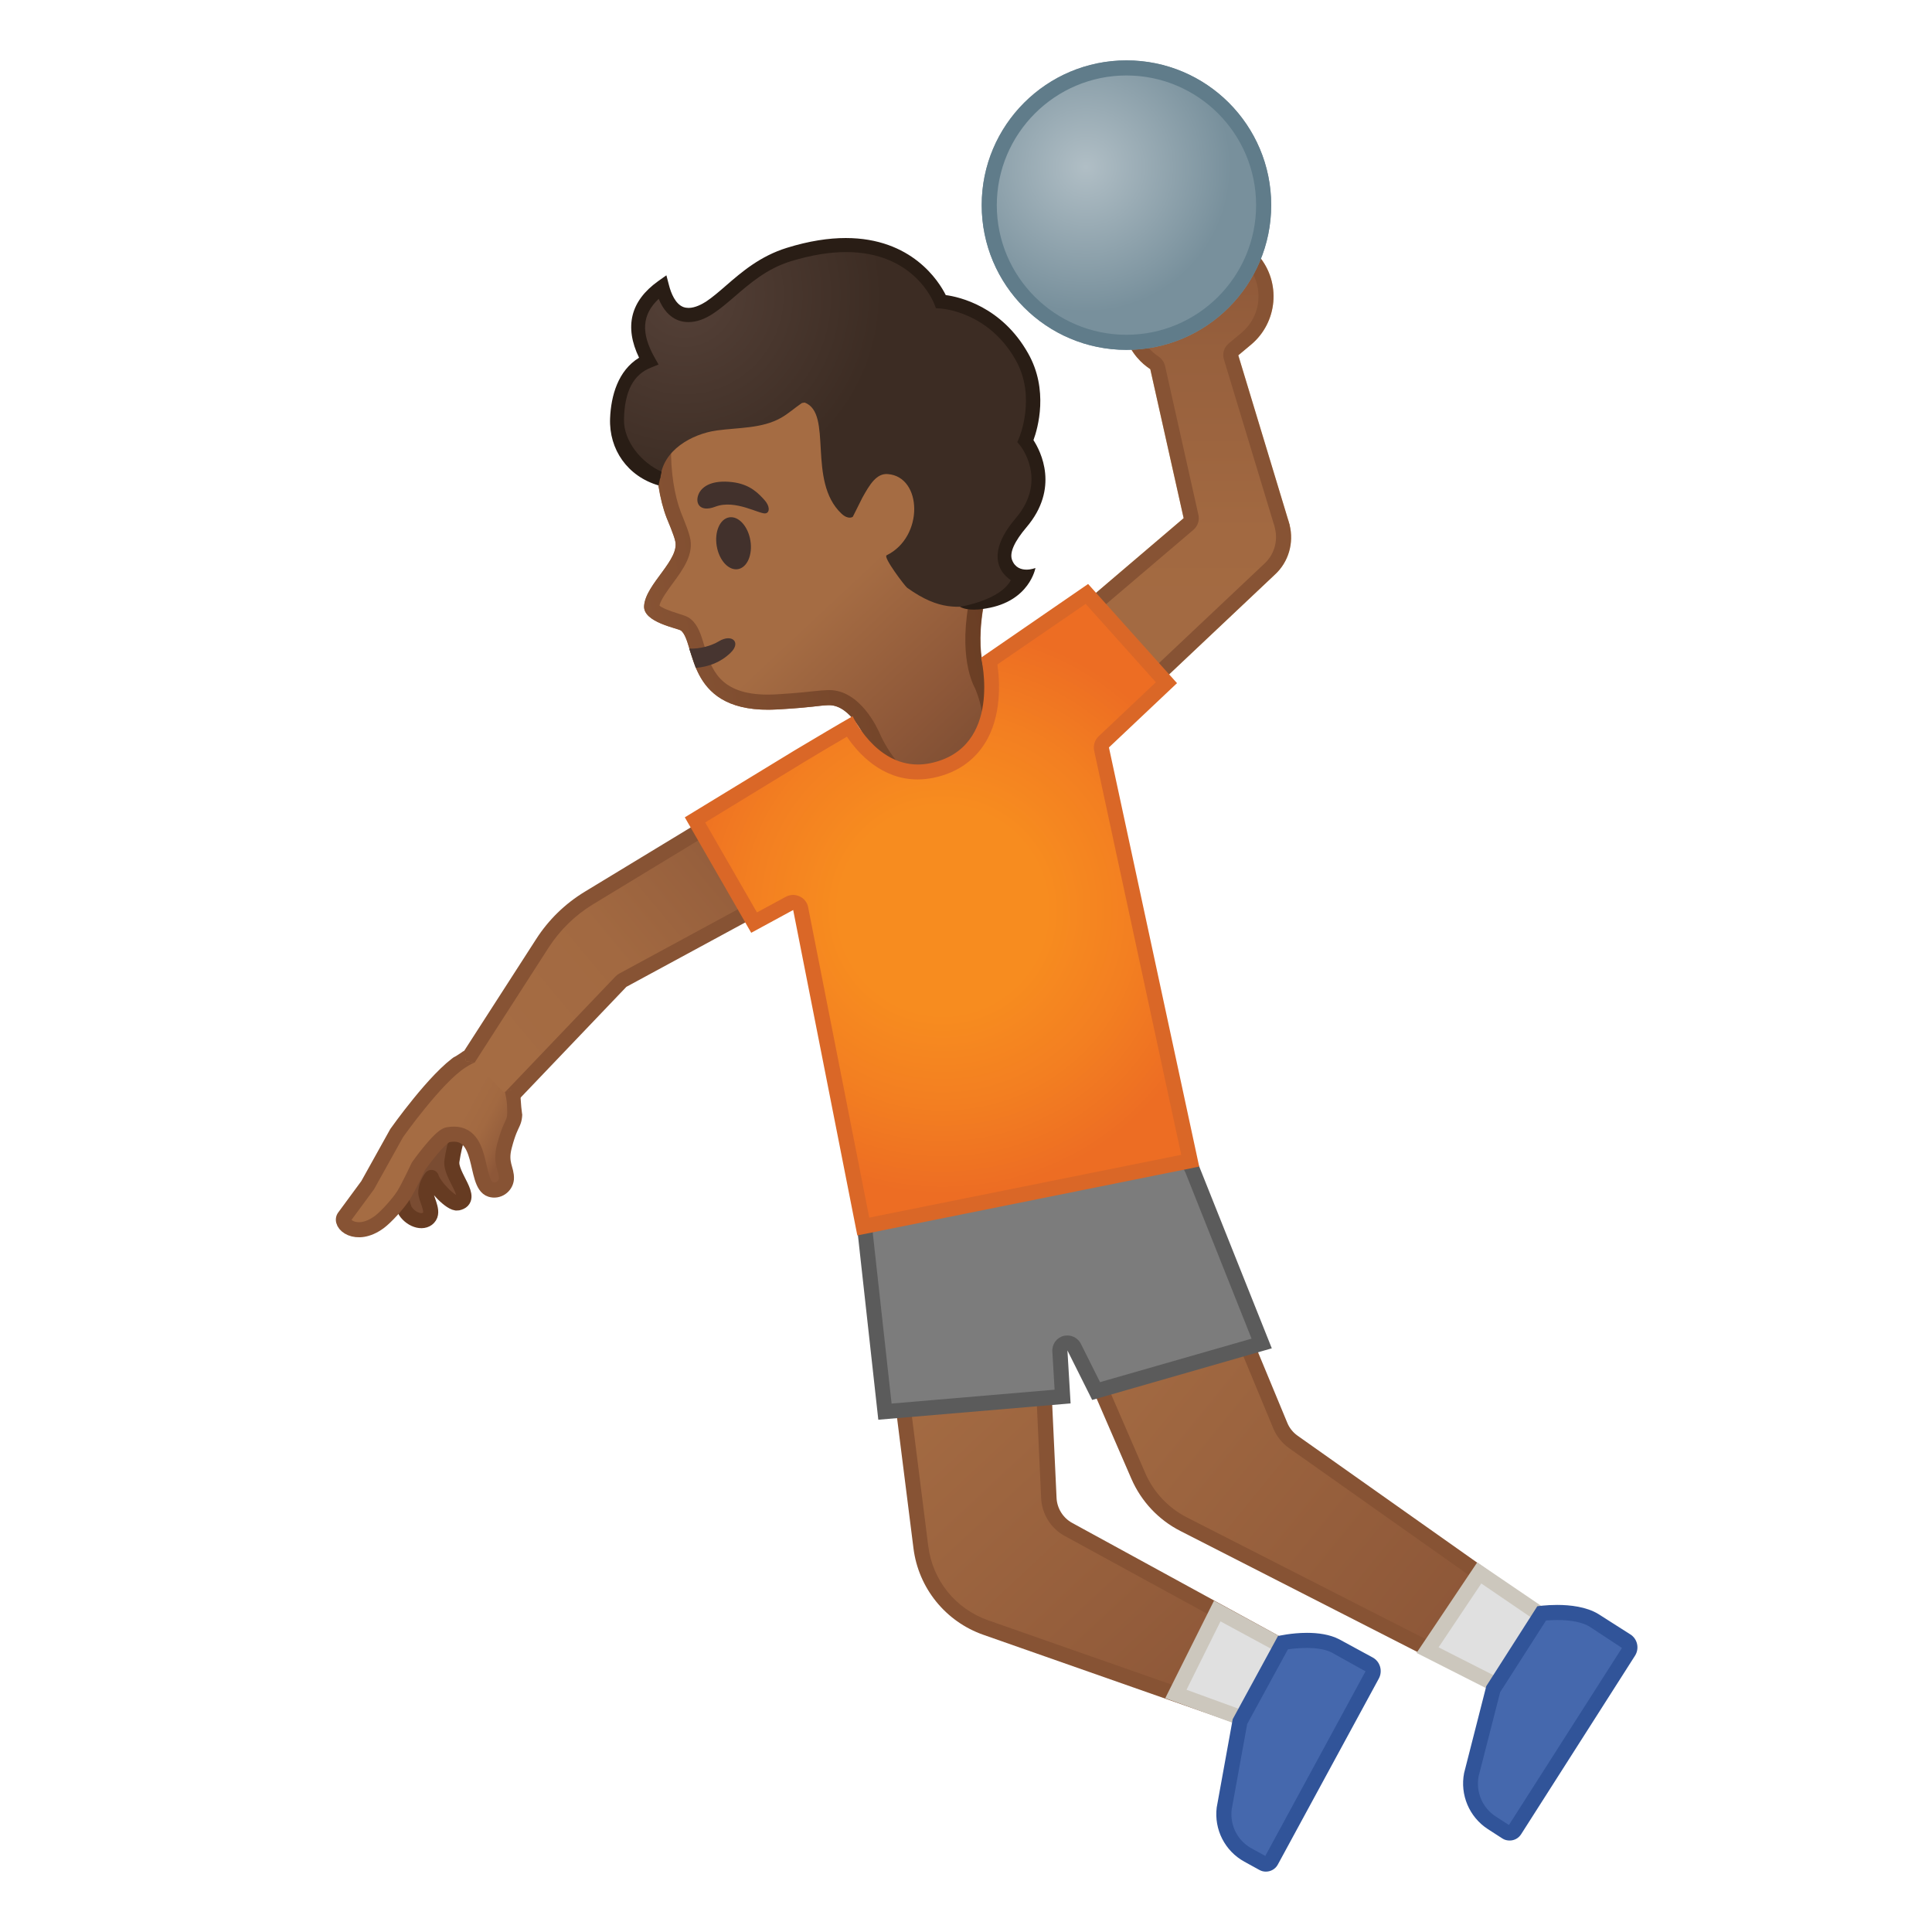 <svg viewBox="0 0 128 128" xmlns="http://www.w3.org/2000/svg" xmlns:xlink="http://www.w3.org/1999/xlink">
  <g id="Layer_3">
    <g>
      <circle cx="63.52" cy="81.31" fill="#FBC11B" r="5.64"/>
      <g>
        <linearGradient id="SVGID_2_" gradientUnits="userSpaceOnUse" x1="61.549" x2="82.21" y1="89.33" y2="111.459">
          <stop offset="0" style="stop-color:#A56C43"/>
          <stop offset="1" style="stop-color:#8D5738"/>
        </linearGradient>
        <path d="M65.31,107.84c-2.34-0.82-3.99-2.86-4.3-5.32l-2.55-20.28l10.2-0.86l0.83,17.88 c0.04,0.87,0.54,1.66,1.3,2.08l14.7,8.03l-2.51,4.67L65.31,107.84z" fill="url(#SVGID_2_)"/>
        <path d="M68.18,81.91l0.8,17.36c0.05,1.04,0.65,2,1.56,2.49l14.26,7.79l-2.07,3.85l-17.26-6.05 c-2.16-0.76-3.68-2.64-3.97-4.91l-2.49-19.76L68.18,81.91 M69.14,80.83L57.9,81.78l2.62,20.8c0.33,2.63,2.12,4.85,4.63,5.73 l18.07,6.34l2.95-5.48l-15.13-8.27c-0.61-0.33-1.01-0.97-1.04-1.66L69.14,80.83L69.14,80.83z" fill="#875334"/>
      </g>
      <circle cx="72.7" cy="78.62" fill="#FBC11B" r="5.64"/>
      <g>
        <linearGradient id="SVGID_3_" gradientUnits="userSpaceOnUse" x1="73.387" x2="98.595" y1="85.284" y2="105.802">
          <stop offset="0" style="stop-color:#A56C43"/>
          <stop offset="1" style="stop-color:#8D5738"/>
        </linearGradient>
        <path d="M78.42,100.99c-1.34-0.69-2.41-1.82-3.01-3.21l-7.15-16.49l9.26-4.43l7.29,17.59 c0.18,0.44,0.48,0.81,0.87,1.08l15.99,11.3l-2.76,4.61L78.42,100.99z" fill="url(#SVGID_3_)"/>
        <path d="M77.27,77.54l7.09,17.1c0.22,0.52,0.58,0.97,1.04,1.3l15.61,11.03l-2.28,3.81l-20.08-10.24 c-1.24-0.63-2.23-1.68-2.78-2.96l-6.95-16.05L77.27,77.54 M77.79,76.18l-10.17,4.87l7.34,16.93c0.65,1.49,1.79,2.71,3.24,3.45 L99.1,112.1l3.24-5.41L85.97,95.12c-0.31-0.22-0.55-0.52-0.69-0.87L77.79,76.18L77.79,76.18z" fill="#875334"/>
      </g>
      <g>
        <path d="M57.33,81.78c0-0.02,0-0.04,0-0.06c-0.29-3.41,2.25-6.42,5.66-6.71c0.18-0.01,0.36-0.02,0.53-0.02 c1.05,0,2.08,0.27,3,0.78c0.07,0.04,0.16,0.06,0.24,0.06c0.05,0,0.09-0.01,0.14-0.02c0.13-0.04,0.24-0.12,0.3-0.24 c0.63-1.17,1.59-2.08,2.77-2.65c0.54-0.26,1.13-0.39,1.78-0.39c2.91,0,6.09,2.57,7.25,4.98l4.59,11.51l-10.97,3.15l-1.46-2.91 c-0.09-0.17-0.26-0.28-0.45-0.28c-0.04,0-0.09,0.01-0.13,0.02c-0.23,0.06-0.38,0.28-0.37,0.51l0.18,3.02l-11.77,1L57.33,81.78z" fill="#7C7C7C"/>
        <path d="M71.76,73.03c2.46,0,5.55,2.13,6.78,4.66l4.38,11l-10.04,2.88l-1.27-2.54 c-0.17-0.34-0.52-0.55-0.89-0.55c-0.09,0-0.17,0.01-0.26,0.03c-0.46,0.12-0.77,0.55-0.74,1.03l0.15,2.53l-10.8,0.92l-1.24-11.24 c0-0.02,0-0.05,0-0.07c-0.13-1.52,0.34-3,1.32-4.16c0.98-1.17,2.36-1.88,3.88-2.01c0.16-0.01,0.33-0.02,0.49-0.02 c0.96,0,1.92,0.25,2.76,0.71c0.15,0.08,0.32,0.13,0.49,0.13c0.09,0,0.19-0.01,0.28-0.04c0.26-0.08,0.47-0.25,0.6-0.48 c0.58-1.07,1.46-1.91,2.55-2.44C70.66,73.14,71.18,73.03,71.76,73.03 M71.76,72.03c-0.69,0-1.37,0.14-2,0.43 c-1.33,0.64-2.35,1.66-3,2.86c-0.97-0.54-2.08-0.84-3.24-0.84c-0.19,0-0.38,0.01-0.57,0.02c-3.69,0.31-6.43,3.56-6.12,7.25l0,0 l1.36,12.31l12.74-1.08l-0.21-3.51l1.64,3.28l11.9-3.42l-4.81-12.05C78.15,74.58,74.77,72.03,71.76,72.03L71.76,72.03z" fill="#5B5B5B"/>
      </g>
      <g>
        <linearGradient id="SVGID_6_" gradientUnits="userSpaceOnUse" x1="50.996" x2="33.672" y1="55.235" y2="69.672">
          <stop offset="0" style="stop-color:#8D5738"/>
          <stop offset="0.216" style="stop-color:#97603D"/>
          <stop offset="0.573" style="stop-color:#A26941"/>
          <stop offset="1" style="stop-color:#A56C43"/>
        </linearGradient>
        <path d="M30.65,70.7l5.28-8.22c0.78-1.21,1.83-2.24,3.06-2.98l13.6-8.25l3.31,5.76l-14.65,7.94 c-0.05,0.02-0.09,0.06-0.12,0.09l-7.72,8.08L30.65,70.7z" fill="url(#SVGID_6_)"/>
        <path d="M52.42,51.94l2.8,4.87L41.03,64.5c-0.09,0.05-0.17,0.11-0.25,0.19l-7.39,7.74l-2.08-1.82l5.05-7.85 c0.74-1.14,1.74-2.12,2.9-2.83L52.42,51.94 M52.78,50.56l-14.04,8.52c-1.3,0.79-2.4,1.86-3.22,3.14L30,70.79l3.45,3.02l8.05-8.43 l15.1-8.18L52.78,50.56L52.78,50.56z" fill="#875334"/>
      </g>
      <circle cx="54.73" cy="54.09" fill="#FBC11B" r="3.83"/>
      <g>
        <linearGradient id="SVGID_7_" gradientUnits="userSpaceOnUse" x1="76.061" x2="76.061" y1="16.492" y2="43.528">
          <stop offset="0" style="stop-color:#FFD29C"/>
          <stop offset="0.024" style="stop-color:#FFD39E"/>
          <stop offset="0.316" style="stop-color:#FCD8AF"/>
          <stop offset="0.629" style="stop-color:#FADCBA"/>
          <stop offset="1" style="stop-color:#F9DDBD"/>
        </linearGradient>
        <path d="M67.08,44.65l11.67-9.93c0.14-0.12,0.2-0.31,0.16-0.49l-2.21-9.87c-0.03-0.12-0.1-0.23-0.21-0.3 c-0.32-0.22-0.56-0.43-0.75-0.65c-1.33-1.58-1.13-3.9,0.42-5.2l1.67-1.4c0.66-0.55,1.5-0.86,2.35-0.86 c1.09,0,2.11,0.48,2.81,1.31c1.33,1.58,1.13,3.9-0.42,5.2l-0.85,0.71c-0.15,0.13-0.21,0.34-0.16,0.53l3.29,10.86 c0.04,0.11,0.06,0.19,0.08,0.26l0.01-0.01c0,0.03,0,0.07,0.01,0.1c0.25,1.04-0.08,2.13-0.86,2.83L71.51,49.59L67.08,44.65z" fill="url(#SVGID_7_)"/>
        <path d="M80.19,16.43c0.94,0,1.82,0.41,2.45,1.16c0.54,0.65,0.8,1.47,0.73,2.31c-0.07,0.84-0.47,1.6-1.12,2.15 l-0.85,0.71c-0.31,0.26-0.43,0.67-0.31,1.06l3.29,10.86c0.01,0.02,0.01,0.04,0.02,0.06c0.02,0.06,0.04,0.12,0.05,0.18 c0,0.01,0.01,0.02,0.01,0.04c0,0.02,0.01,0.03,0.01,0.05c0.21,0.86-0.06,1.76-0.73,2.36l-12.2,11.51l-3.75-4.18l11.28-9.6 c0.28-0.24,0.41-0.62,0.33-0.98l-2.21-9.87c-0.06-0.25-0.2-0.46-0.41-0.61c-0.28-0.19-0.49-0.37-0.68-0.6 c-1.12-1.34-0.95-3.34,0.39-4.46l1.67-1.4C78.72,16.7,79.45,16.43,80.19,16.43 M80.19,15.43c-0.95,0-1.9,0.32-2.68,0.98 l-1.67,1.4c-1.76,1.48-1.99,4.11-0.51,5.87l0.03,0.03c0.25,0.3,0.54,0.54,0.85,0.75l2.21,9.87L66.37,44.6l5.12,5.71L84.43,38.1 c0.96-0.86,1.3-2.15,1.01-3.32l0.01,0l-0.03-0.08c-0.03-0.1-0.05-0.2-0.09-0.3l-3.29-10.86l0.85-0.71 c1.76-1.48,1.99-4.11,0.51-5.87l-0.03-0.03C82.55,15.94,81.37,15.43,80.19,15.43L80.19,15.43z" fill="#EDBD82"/>
      </g>
      <g>
        <linearGradient id="SVGID_11_" gradientUnits="userSpaceOnUse" x1="76.061" x2="76.061" y1="15.933" y2="49.593">
          <stop offset="0" style="stop-color:#8D5738"/>
          <stop offset="0.216" style="stop-color:#97603D"/>
          <stop offset="0.573" style="stop-color:#A26941"/>
          <stop offset="1" style="stop-color:#A56C43"/>
        </linearGradient>
        <path d="M67.08,44.65l11.67-9.93c0.14-0.12,0.2-0.31,0.16-0.49l-2.21-9.87c-0.03-0.12-0.1-0.23-0.21-0.3 c-0.32-0.22-0.56-0.43-0.75-0.65c-1.33-1.58-1.13-3.9,0.42-5.2l1.67-1.4c0.66-0.55,1.5-0.86,2.35-0.86 c1.09,0,2.11,0.48,2.81,1.31c1.33,1.58,1.13,3.9-0.42,5.2l-0.85,0.71c-0.15,0.13-0.21,0.34-0.16,0.53l3.29,10.86 c0.04,0.11,0.06,0.19,0.08,0.26l0.01-0.01c0,0.03,0,0.07,0.01,0.1c0.25,1.04-0.08,2.13-0.86,2.83L71.51,49.59L67.08,44.65z" fill="url(#SVGID_11_)"/>
        <path d="M80.19,16.43c0.94,0,1.82,0.41,2.45,1.16c0.54,0.65,0.8,1.47,0.73,2.31c-0.07,0.84-0.47,1.6-1.12,2.15 l-0.85,0.71c-0.31,0.26-0.43,0.67-0.31,1.06l3.29,10.86c0.01,0.02,0.01,0.04,0.02,0.06c0.02,0.06,0.04,0.12,0.05,0.18 c0,0.01,0.01,0.02,0.01,0.04c0,0.02,0.01,0.03,0.01,0.05c0.21,0.86-0.06,1.76-0.73,2.36l-12.2,11.51l-3.75-4.18l11.28-9.6 c0.28-0.24,0.41-0.62,0.33-0.98l-2.21-9.87c-0.06-0.25-0.2-0.46-0.41-0.61c-0.28-0.19-0.49-0.37-0.68-0.6 c-1.12-1.34-0.95-3.34,0.39-4.46l1.67-1.4C78.72,16.7,79.45,16.43,80.19,16.43 M80.19,15.43c-0.95,0-1.9,0.32-2.68,0.98 l-1.67,1.4c-1.76,1.48-1.99,4.11-0.51,5.87l0.03,0.03c0.25,0.3,0.54,0.54,0.85,0.75l2.21,9.87L66.37,44.6l5.12,5.71L84.43,38.1 c0.96-0.86,1.3-2.15,1.01-3.32l0.01,0l-0.03-0.08c-0.03-0.1-0.05-0.2-0.09-0.3l-3.29-10.86l0.85-0.71 c1.76-1.48,1.99-4.11,0.51-5.87l-0.03-0.03C82.55,15.94,81.37,15.43,80.19,15.43L80.19,15.43z" fill="#875334"/>
      </g>
      <circle cx="68.92" cy="47.45" fill="#FBC11B" r="3.83"/>
      <radialGradient id="SVGID_12_" cx="71.955" cy="11.072" gradientUnits="userSpaceOnUse" r="9.587">
        <stop offset="5.779656e-03" style="stop-color:#B0BEC5"/>
        <stop offset="1" style="stop-color:#78909C"/>
      </radialGradient>
      <circle cx="74.63" cy="13.59" fill="url(#SVGID_12_)" r="9.59"/>
      <g>
        <defs>
          <path id="SVGID_13_" d="M33.37,72.37l-1.86-1.95l-0.64-0.12l-0.12-0.72c0,0,0.05,0.02-0.51,0.37c-1.05,0.67-4.59,0.67-5.84,1.95 c0,0-4.85,4.36-4.87,4.99c-0.01,0.18,2.68,6.32,3.08,6.45c7.54,2.35,11.45-3.05,11.79-3.4c1.31-1.35,0.19-5.23,0.11-6.94 c-0.01-0.26-0.1-0.98-0.1-0.98L33.37,72.37z"/>
        </defs>
        <clipPath id="SVGID_14_">
          <use overflow="visible" xlink:href="#SVGID_13_"/>
        </clipPath>
        <path clip-path="url(#SVGID_14_)" d=" M28.78,72.91c0,0-1.5,2.12-2.13,4.91c-0.26,1.15,0.07,2.22,0.21,2.42c0.44,0.65,1.29,0.85,1.6,0.35 c0.27-0.43-0.28-1.21-0.25-1.65c0.04-0.52,0.37-0.93,0.37-0.93c0.15,0.55,1.32,1.78,1.74,1.69c1.18-0.25-0.52-1.82-0.38-2.78 c0.37-2.49,1.44-4.06,1.44-4.06L28.78,72.91z" fill="#7A4C32" stroke="#663B22" stroke-linecap="round" stroke-linejoin="round" stroke-miterlimit="10"/>
        <linearGradient id="SVGID_15_" gradientUnits="userSpaceOnUse" x1="29.242" x2="32.397" y1="76.476" y2="78.175">
          <stop offset="0" style="stop-color:#A56C43"/>
          <stop offset="0.427" style="stop-color:#A26941"/>
          <stop offset="0.784" style="stop-color:#97603D"/>
          <stop offset="1" style="stop-color:#8D5738"/>
        </linearGradient>
        <path clip-path="url(#SVGID_14_)" d=" M32.51,78.81c-1.14-0.36-0.34-4.09-2.84-3.63c-0.54,0.1-1.95,2.09-1.95,2.09s-0.62,1.33-0.97,1.9c-0.35,0.56-1.19,1.48-1.63,1.8 c-1.54,1.13-2.69,0.07-2.29-0.37l1.53-2.08l1.92-3.45c0,0,2.6-3.69,4.28-4.76c1.46-0.93,1.49-0.42,2.75,0.48 c0.43,0.3,0.75,1.81,0.78,2.36c0.08,1.54-0.16,0.84-0.67,2.78c-0.31,1.17,0.17,1.52,0.13,2.18C33.5,78.61,33,78.96,32.51,78.81z" fill="url(#SVGID_15_)" stroke="#875334" stroke-linecap="round" stroke-linejoin="round" stroke-miterlimit="10"/>
      </g>
      <g>
        <polygon fill="#E0E0E0" points="77.9,112.23 80.64,106.74 85.49,109.37 83.06,114.12 "/>
        <path d="M80.86,107.42l3.97,2.15l-2,3.92l-4.22-1.54L80.86,107.42 M80.43,106.05l-3.23,6.46l6.11,2.23l2.85-5.58 L80.43,106.05L80.43,106.05z" fill="#CCC7BD"/>
      </g>
      <g>
        <polygon fill="#E0E0E0" points="94.57,109.33 98,104.21 102.48,107.26 99.44,111.79 "/>
        <path d="M98.14,104.91l3.65,2.49l-2.52,3.75l-3.96-2.01L98.14,104.91 M97.87,103.51l-4.02,6l5.76,2.92l3.57-5.31 L97.87,103.51L97.87,103.51z" fill="#CCC7BD"/>
      </g>
      <path d="M74.63,5c4.74,0,8.59,3.85,8.59,8.59c0,4.74-3.85,8.59-8.59,8.59s-8.59-3.85-8.59-8.59 C66.05,8.85,69.9,5,74.63,5 M74.63,4c-5.29,0-9.59,4.29-9.59,9.59c0,5.29,4.29,9.59,9.59,9.59c5.29,0,9.59-4.29,9.59-9.59 C84.22,8.29,79.93,4,74.63,4L74.63,4z" fill="#607C8A"/>
      <g>
        <path d="M100,121.45c-0.08,0-0.15-0.02-0.22-0.06l-0.96-0.62c-1.07-0.69-1.6-1.95-1.35-3.2l1.45-5.66l3.21-5.02 c0.22-0.02,0.59-0.06,1.03-0.06c0.73,0,1.75,0.09,2.43,0.53l2.12,1.36c0.12,0.08,0.2,0.19,0.23,0.33 c0.03,0.14,0.01,0.28-0.07,0.4l-7.54,11.82C100.27,121.38,100.14,121.45,100,121.45L100,121.45z" fill="#4568AD"/>
        <path d="M103.17,107.33c0.94,0,1.71,0.16,2.16,0.45l2.13,1.4l-7.49,11.73l-0.87-0.56 c-0.89-0.58-1.33-1.62-1.14-2.66l1.43-5.58l3.04-4.75C102.63,107.35,102.89,107.33,103.17,107.33 M103.17,106.33 c-0.75,0-1.32,0.09-1.32,0.09l-3.38,5.29l-1.47,5.76c-0.28,1.44,0.34,2.91,1.57,3.71l0.96,0.62c0.15,0.1,0.32,0.14,0.49,0.14 c0.3,0,0.59-0.15,0.76-0.42l7.54-11.82c0.31-0.48,0.17-1.12-0.31-1.42l-2.12-1.35C105.1,106.45,104.02,106.33,103.17,106.33 L103.17,106.33z" fill="#315499"/>
      </g>
      <g>
        <path d="M83.87,123.5c-0.07,0-0.13-0.02-0.19-0.05l-1-0.55c-1.11-0.62-1.73-1.83-1.57-3.09l1.04-5.75l2.85-5.23 c0.31-0.06,0.92-0.15,1.59-0.15c0.78,0,1.44,0.13,1.88,0.37l2.21,1.2c0.12,0.07,0.22,0.18,0.26,0.32s0.03,0.28-0.04,0.4 l-6.69,12.32C84.15,123.42,84.01,123.5,83.87,123.5L83.87,123.5z" fill="#4568AD"/>
        <path d="M86.59,109.18c0.7,0,1.27,0.11,1.65,0.31l2.23,1.24l-6.64,12.23l-0.91-0.5 c-0.93-0.51-1.44-1.52-1.32-2.57l1.03-5.67l2.7-4.95C85.64,109.23,86.1,109.18,86.59,109.18 M86.59,108.18 c-1.03,0-1.92,0.21-1.92,0.21l-3,5.51l-1.06,5.85c-0.18,1.46,0.54,2.88,1.83,3.59l1,0.55c0.14,0.08,0.29,0.11,0.43,0.11 c0.32,0,0.63-0.17,0.79-0.47l6.69-12.32c0.27-0.5,0.09-1.13-0.41-1.4l-2.21-1.2C88.1,108.28,87.31,108.18,86.59,108.18 L86.59,108.18z" fill="#315499"/>
      </g>
      <g>
        <g>
          <g>
            <g>
              <linearGradient id="SVGID_16_" gradientTransform="matrix(0.957 -0.289 0.289 0.957 -42.547 189.452)" gradientUnits="userSpaceOnUse" x1="131.896" x2="147.204" y1="-133.945" y2="-103.011">
                <stop offset="0.55" style="stop-color:#A56C43"/>
                <stop offset="0.83" style="stop-color:#8D5738"/>
                <stop offset="1" style="stop-color:#7A4C32"/>
              </linearGradient>
              <path d="M64.62,23.67c-3.04-3.68-9.1-6.04-13.66-4.64c-5.11,1.57-7.41,5.72-7.5,10.6 c-0.03,1.77,0.25,3.48,0.71,4.67c0.06,0.14,0.49,1.17,0.56,1.5c0.37,1.26-1.95,2.88-2.05,4.34 c-0.08,1.1,2.25,1.48,2.45,1.64c1.01,0.84,0.24,5.6,6.43,5.22c2.38-0.14,2.59-0.25,3.33-0.28 c1.49-0.06,2.48,2.26,2.48,2.26s2.28,5.46,6.16,3.66c4.42-2.06,1.97-7.48,1.97-7.48s-1.18-1.88-0.05-6.32 C66.54,34.55,66.57,26.04,64.62,23.67z" fill="url(#SVGID_16_)"/>
              <g>
                <linearGradient id="SVGID_17_" gradientUnits="userSpaceOnUse" x1="42.366" x2="67.123" y1="38.583" y2="34.062">
                  <stop offset="0" style="stop-color:#875334"/>
                  <stop offset="1" style="stop-color:#663B22"/>
                </linearGradient>
                <path d="M53.83,19.62c3.62,0,7.74,1.93,10.02,4.69c1.62,1.96,1.73,9.97,0.63,14.28 c-1.12,4.37-0.14,6.54,0.12,7.01c0.21,0.48,1.83,4.57-1.5,6.12c-0.39,0.18-0.77,0.27-1.13,0.27 c-1.84,0-3.29-2.46-3.69-3.41c-0.13-0.29-1.28-2.86-3.34-2.86l-0.1,0c-0.32,0.01-0.56,0.04-0.88,0.07 c-0.45,0.05-1.07,0.12-2.47,0.21c-0.21,0.01-0.42,0.02-0.61,0.02c-3.25,0-3.76-1.73-4.22-3.25 c-0.22-0.72-0.4-1.34-0.89-1.75c-0.2-0.17-0.42-0.24-0.78-0.35c-0.7-0.22-1.14-0.4-1.3-0.55 c0.09-0.39,0.52-0.98,0.88-1.47c0.68-0.92,1.44-1.96,1.13-3.09c-0.07-0.31-0.27-0.83-0.54-1.5l-0.05-0.12 c-0.43-1.12-0.68-2.72-0.65-4.29c0.05-2.84,1.01-7.88,6.8-9.66C52.04,19.74,52.91,19.62,53.83,19.62 M53.83,18.62 c-0.99,0-1.96,0.13-2.88,0.41c-5.11,1.57-7.41,5.72-7.5,10.6c-0.03,1.77,0.25,3.48,0.71,4.67 c0.06,0.14,0.49,1.17,0.56,1.5c0.37,1.26-1.95,2.88-2.05,4.34c-0.08,1.1,2.25,1.48,2.45,1.64 c0.97,0.81,0.3,5.24,5.75,5.24c0.22,0,0.44-0.01,0.67-0.02c2.38-0.14,2.59-0.25,3.33-0.28c0.02,0,0.04,0,0.06,0 c1.46,0,2.42,2.26,2.42,2.26s1.68,4.02,4.61,4.02c0.48,0,1-0.11,1.55-0.37c4.42-2.06,1.97-7.48,1.97-7.48 s-1.18-1.88-0.05-6.32c1.1-4.29,1.13-12.8-0.83-15.17C62.18,20.72,57.82,18.62,53.83,18.62L53.83,18.62z" fill="url(#SVGID_17_)"/>
              </g>
            </g>
            <path d="M46.1,44.25c0.85-0.07,1.67-0.38,2.31-1.01c0.71-0.69,0.08-1.27-0.77-0.76 c-0.51,0.31-1.26,0.52-1.98,0.49L46.1,44.25z" fill="#473530"/>
          </g>
          <ellipse cx="48.61" cy="35.99" fill="#42312C" rx="1.13" ry="1.74" transform="matrix(0.986 -0.166 0.166 0.986 -5.304 8.575)"/>
          <path d="M47.39,33.57c-1.07,0.41-1.39-0.29-1.07-0.91c0.24-0.45,0.87-0.87,2.18-0.72 c1.23,0.14,1.79,0.8,2.15,1.19c0.36,0.4,0.36,0.82,0.08,0.88C50.35,34.1,48.72,33.06,47.39,33.57z" fill="#42312C"/>
        </g>
        <g>
          <g>
            <radialGradient id="SVGID_18_" cx="45.333" cy="19.546" gradientUnits="userSpaceOnUse" r="13.179">
              <stop offset="0" style="stop-color:#554138"/>
              <stop offset="1" style="stop-color:#3C2C23"/>
            </radialGradient>
            <path d="M67.7,23.62c-1.97-3.48-5.36-3.65-5.36-3.65s-2.06-5.57-10.07-3.11 c-2.46,0.76-3.84,2.58-5.24,3.5c-1.2,0.79-2.58,0.85-3.16-1.36c-1.6,1.15-2.16,2.67-0.9,4.9c-1.58,0.62-1.98,2.15-2.09,3.84 c-0.12,1.88,1.1,3.45,2.87,3.96c0.13-1.86,2.09-2.95,3.73-3.18c1.45-0.2,3-0.12,4.27-0.84c0.49-0.28,0.92-0.67,1.38-0.98 c0.11-0.02,0.18-0.03,0.18-0.03c1.9,0.71,0.14,5.19,2.44,7.36c0.46,0.43,0.75,0.21,0.75,0.21l0.63-1.26 c0.49-0.88,0.94-1.64,1.7-1.57c2.27,0.18,2.4,4.16-0.09,5.38c-0.25,0.12,1.23,2.06,1.36,2.15c2.19,1.57,3.38,1.27,4.75,1.17 c1.89-0.15,2.75-1.84,2.75-1.84c0,0-2.45-0.76,0-3.62c2.42-2.83,0.3-5.42,0.3-5.42S69.22,26.31,67.7,23.62z" fill="url(#SVGID_18_)"/>
          </g>
          <path d="M56.03,15.77c-1.12,0-2.42,0.19-3.9,0.65c-1.77,0.55-2.98,1.59-4.04,2.51 c-0.46,0.4-0.89,0.77-1.31,1.05c-0.27,0.17-0.72,0.42-1.16,0.42c-0.12,0-0.24-0.02-0.35-0.06c-0.52-0.2-0.81-0.9-0.95-1.45 l-0.17-0.65l-0.55,0.39c-1.83,1.31-2.25,3.02-1.26,5.07c-1.39,0.85-1.86,2.51-1.92,4.02c-0.08,2.06,1.16,3.84,3.21,4.44 l0.2-0.91c-1.33-0.59-2.52-2.02-2.49-3.46c0.04-1.92,0.65-2.99,1.8-3.44l0.49-0.2l-0.26-0.46c-0.92-1.63-0.84-2.85,0.27-3.89 c0.3,0.73,0.73,1.2,1.29,1.42c0.22,0.08,0.44,0.12,0.68,0.12c0.52,0,1.08-0.19,1.66-0.58c0.47-0.31,0.92-0.7,1.41-1.12 c1-0.86,2.12-1.84,3.71-2.33c1.41-0.43,2.62-0.61,3.67-0.61c4.48,0,5.77,3.27,5.84,3.44l0.11,0.28l0.3,0.02 c0.13,0.01,3.17,0.21,4.98,3.41c1.39,2.45,0.23,5.16,0.22,5.18l-0.11,0.26l0.18,0.22c0.08,0.09,1.84,2.34-0.29,4.83 c-1.45,1.7-1.32,2.8-0.96,3.43c0.16,0.28,0.4,0.51,0.64,0.67c-0.72,1.35-3.37,1.76-3.37,1.76c0.27,0.15,0.61,0.19,0.93,0.19 c0.4,0,0.74-0.07,0.81-0.08c2.88-0.47,3.26-2.68,3.26-2.68s-0.27,0.11-0.59,0.11c-0.34,0-0.75-0.12-0.95-0.62 c-0.21-0.51,0.18-1.28,0.94-2.18c2.21-2.59,0.95-5.04,0.47-5.78c0.29-0.79,1.02-3.34-0.36-5.76c-1.75-3.1-4.55-3.73-5.45-3.85 C62.2,18.63,60.41,15.77,56.03,15.77L56.03,15.77z" fill="#291D15"/>
        </g>
      </g>
      <g>
        <radialGradient id="SVGID_19_" cx="62.456" cy="60.307" gradientUnits="userSpaceOnUse" r="18.817">
          <stop offset="0.364" style="stop-color:#F78C1F"/>
          <stop offset="0.678" style="stop-color:#F37F21"/>
          <stop offset="1" style="stop-color:#ED6D23"/>
        </radialGradient>
        <path d="M53.05,60.19c-0.03-0.16-0.13-0.29-0.28-0.36c-0.07-0.03-0.14-0.05-0.21-0.05 c-0.08,0-0.16,0.02-0.24,0.06l-2.35,1.27l-3.91-6.8c0,0,6.86-4.18,6.88-4.19c1.31-0.78,2.41-1.44,3.36-1.99 c0.57,0.96,2.06,3.01,4.52,3.01c0.31,0,0.64-0.04,0.96-0.1c1.37-0.29,2.41-0.98,3.08-2.05c1.16-1.86,0.87-4.3,0.71-5.2l6.45-4.44 l5.27,5.88l-4.16,3.92c-0.13,0.12-0.18,0.3-0.15,0.47l5.88,27.28L57.2,81.26L53.05,60.19z" fill="url(#SVGID_19_)"/>
        <path d="M71.93,40.01l4.65,5.19l-3.8,3.59c-0.25,0.24-0.36,0.6-0.29,0.94l5.77,26.78l-20.67,4.16L53.54,60.1 c-0.06-0.31-0.27-0.58-0.56-0.71c-0.14-0.06-0.28-0.1-0.43-0.1c-0.16,0-0.33,0.04-0.48,0.12l-1.92,1.04l-3.43-5.96l6.39-3.9 c0.02-0.01,0.04-0.02,0.06-0.04c1.23-0.74,2.16-1.29,2.94-1.74c0.76,1.12,2.31,2.83,4.68,2.83c0.35,0,0.71-0.04,1.06-0.11 c1.51-0.32,2.65-1.09,3.4-2.28c1.13-1.8,0.99-4.1,0.83-5.23L71.93,40.01 M72.09,38.69L65,43.57c0,0,1.46,5.96-3.34,6.99 c-0.3,0.06-0.58,0.09-0.85,0.09c-2.86,0-4.32-3.2-4.32-3.2c-1.05,0.6-2.29,1.34-3.82,2.25l0,0l-7.3,4.45l4.4,7.65l2.78-1.51 l4.25,21.56l22.65-4.56l-5.98-27.77l4.51-4.26L72.09,38.69L72.09,38.69z" fill="#DA6727"/>
      </g>
    </g>
  </g>
</svg>